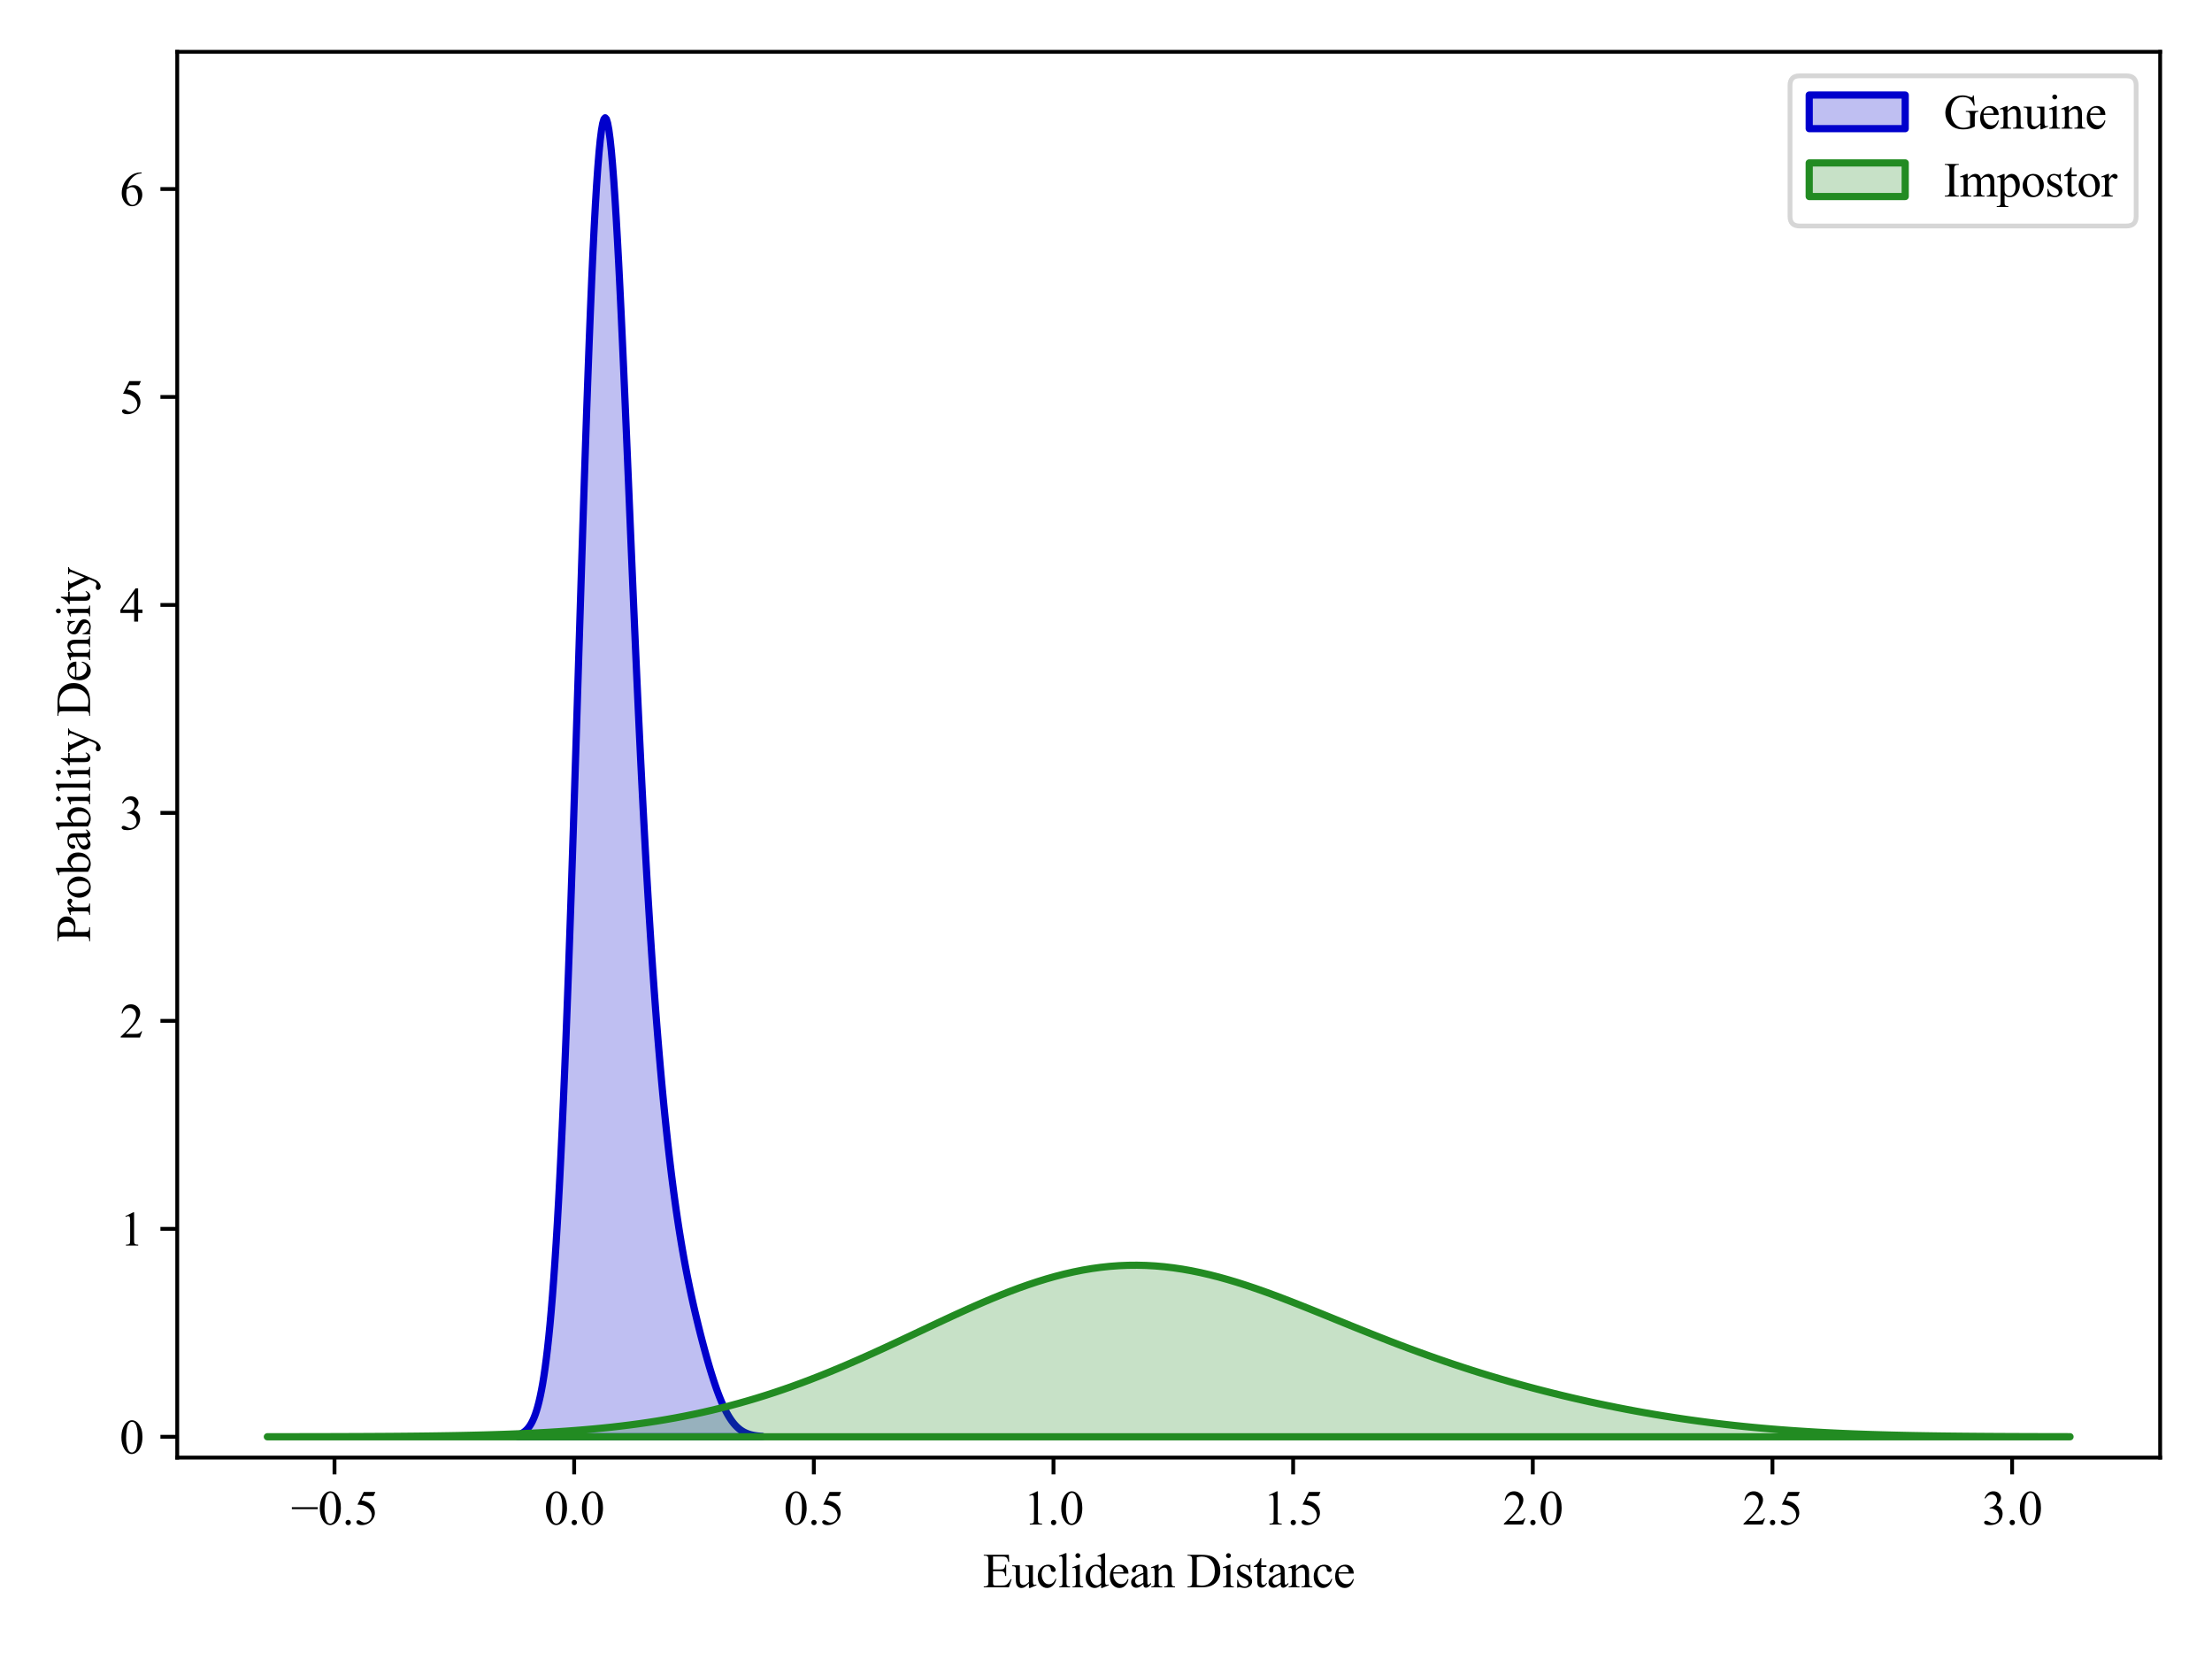 <?xml version="1.0" encoding="utf-8" standalone="no"?>
<!DOCTYPE svg PUBLIC "-//W3C//DTD SVG 1.1//EN"
  "http://www.w3.org/Graphics/SVG/1.1/DTD/svg11.dtd">
<svg xmlns:xlink="http://www.w3.org/1999/xlink" width="460.8pt" height="345.6pt" viewBox="0 0 460.8 345.6" xmlns="http://www.w3.org/2000/svg" version="1.1">
 <defs>
  <style type="text/css">*{stroke-linejoin: round; stroke-linecap: butt}</style>
 </defs>
 <g id="figure_1">
  <g id="patch_1">
   <path d="M 0 345.6 
L 460.8 345.6 
L 460.8 0 
L 0 0 
z
" style="fill: #ffffff"/>
  </g>
  <g id="axes_1">
   <g id="patch_2">
    <path d="M 36.92 303.64 
L 450 303.64 
L 450 10.8 
L 36.92 10.8 
z
" style="fill: #ffffff"/>
   </g>
   <g id="PolyCollection_1">
    <defs>
     <path id="medd25ca5a4" d="M 107.927 -46.691 
L 107.927 -46.292 
L 108.183 -46.292 
L 108.438 -46.292 
L 108.694 -46.292 
L 108.949 -46.292 
L 109.205 -46.292 
L 109.46 -46.292 
L 109.716 -46.292 
L 109.971 -46.292 
L 110.226 -46.292 
L 110.482 -46.292 
L 110.737 -46.292 
L 110.993 -46.292 
L 111.248 -46.292 
L 111.504 -46.292 
L 111.759 -46.292 
L 112.015 -46.292 
L 112.27 -46.292 
L 112.526 -46.292 
L 112.781 -46.292 
L 113.037 -46.292 
L 113.292 -46.292 
L 113.548 -46.292 
L 113.803 -46.292 
L 114.059 -46.292 
L 114.314 -46.292 
L 114.57 -46.292 
L 114.825 -46.292 
L 115.081 -46.292 
L 115.336 -46.292 
L 115.592 -46.292 
L 115.847 -46.292 
L 116.103 -46.292 
L 116.358 -46.292 
L 116.614 -46.292 
L 116.869 -46.292 
L 117.125 -46.292 
L 117.38 -46.292 
L 117.635 -46.292 
L 117.891 -46.292 
L 118.146 -46.292 
L 118.402 -46.292 
L 118.657 -46.292 
L 118.913 -46.292 
L 119.168 -46.292 
L 119.424 -46.292 
L 119.679 -46.292 
L 119.935 -46.292 
L 120.19 -46.292 
L 120.446 -46.292 
L 120.701 -46.292 
L 120.957 -46.292 
L 121.212 -46.292 
L 121.468 -46.292 
L 121.723 -46.292 
L 121.979 -46.292 
L 122.234 -46.292 
L 122.49 -46.292 
L 122.745 -46.292 
L 123.001 -46.292 
L 123.256 -46.292 
L 123.512 -46.292 
L 123.767 -46.292 
L 124.023 -46.292 
L 124.278 -46.292 
L 124.534 -46.292 
L 124.789 -46.292 
L 125.044 -46.292 
L 125.3 -46.292 
L 125.555 -46.292 
L 125.811 -46.292 
L 126.066 -46.292 
L 126.322 -46.292 
L 126.577 -46.292 
L 126.833 -46.292 
L 127.088 -46.292 
L 127.344 -46.292 
L 127.599 -46.292 
L 127.855 -46.292 
L 128.11 -46.292 
L 128.366 -46.292 
L 128.621 -46.292 
L 128.877 -46.292 
L 129.132 -46.292 
L 129.388 -46.292 
L 129.643 -46.292 
L 129.899 -46.292 
L 130.154 -46.292 
L 130.41 -46.292 
L 130.665 -46.292 
L 130.921 -46.292 
L 131.176 -46.292 
L 131.432 -46.292 
L 131.687 -46.292 
L 131.942 -46.292 
L 132.198 -46.292 
L 132.453 -46.292 
L 132.709 -46.292 
L 132.964 -46.292 
L 133.22 -46.292 
L 133.475 -46.292 
L 133.731 -46.292 
L 133.986 -46.292 
L 134.242 -46.292 
L 134.497 -46.292 
L 134.753 -46.292 
L 135.008 -46.292 
L 135.264 -46.292 
L 135.519 -46.292 
L 135.775 -46.292 
L 136.03 -46.292 
L 136.286 -46.292 
L 136.541 -46.292 
L 136.797 -46.292 
L 137.052 -46.292 
L 137.308 -46.292 
L 137.563 -46.292 
L 137.819 -46.292 
L 138.074 -46.292 
L 138.33 -46.292 
L 138.585 -46.292 
L 138.841 -46.292 
L 139.096 -46.292 
L 139.351 -46.292 
L 139.607 -46.292 
L 139.862 -46.292 
L 140.118 -46.292 
L 140.373 -46.292 
L 140.629 -46.292 
L 140.884 -46.292 
L 141.14 -46.292 
L 141.395 -46.292 
L 141.651 -46.292 
L 141.906 -46.292 
L 142.162 -46.292 
L 142.417 -46.292 
L 142.673 -46.292 
L 142.928 -46.292 
L 143.184 -46.292 
L 143.439 -46.292 
L 143.695 -46.292 
L 143.95 -46.292 
L 144.206 -46.292 
L 144.461 -46.292 
L 144.717 -46.292 
L 144.972 -46.292 
L 145.228 -46.292 
L 145.483 -46.292 
L 145.739 -46.292 
L 145.994 -46.292 
L 146.25 -46.292 
L 146.505 -46.292 
L 146.76 -46.292 
L 147.016 -46.292 
L 147.271 -46.292 
L 147.527 -46.292 
L 147.782 -46.292 
L 148.038 -46.292 
L 148.293 -46.292 
L 148.549 -46.292 
L 148.804 -46.292 
L 149.06 -46.292 
L 149.315 -46.292 
L 149.571 -46.292 
L 149.826 -46.292 
L 150.082 -46.292 
L 150.337 -46.292 
L 150.593 -46.292 
L 150.848 -46.292 
L 151.104 -46.292 
L 151.359 -46.292 
L 151.615 -46.292 
L 151.87 -46.292 
L 152.126 -46.292 
L 152.381 -46.292 
L 152.637 -46.292 
L 152.892 -46.292 
L 153.148 -46.292 
L 153.403 -46.292 
L 153.658 -46.292 
L 153.914 -46.292 
L 154.169 -46.292 
L 154.425 -46.292 
L 154.68 -46.292 
L 154.936 -46.292 
L 155.191 -46.292 
L 155.447 -46.292 
L 155.702 -46.292 
L 155.958 -46.292 
L 156.213 -46.292 
L 156.469 -46.292 
L 156.724 -46.292 
L 156.98 -46.292 
L 157.235 -46.292 
L 157.491 -46.292 
L 157.746 -46.292 
L 158.002 -46.292 
L 158.257 -46.292 
L 158.513 -46.292 
L 158.768 -46.292 
L 158.768 -46.382 
L 158.768 -46.382 
L 158.513 -46.4 
L 158.257 -46.422 
L 158.002 -46.447 
L 157.746 -46.476 
L 157.491 -46.511 
L 157.235 -46.551 
L 156.98 -46.597 
L 156.724 -46.65 
L 156.469 -46.711 
L 156.213 -46.782 
L 155.958 -46.862 
L 155.702 -46.953 
L 155.447 -47.056 
L 155.191 -47.172 
L 154.936 -47.303 
L 154.68 -47.449 
L 154.425 -47.613 
L 154.169 -47.794 
L 153.914 -47.996 
L 153.658 -48.218 
L 153.403 -48.463 
L 153.148 -48.731 
L 152.892 -49.024 
L 152.637 -49.343 
L 152.381 -49.688 
L 152.126 -50.062 
L 151.87 -50.464 
L 151.615 -50.895 
L 151.359 -51.356 
L 151.104 -51.848 
L 150.848 -52.37 
L 150.593 -52.923 
L 150.337 -53.506 
L 150.082 -54.119 
L 149.826 -54.762 
L 149.571 -55.434 
L 149.315 -56.134 
L 149.06 -56.862 
L 148.804 -57.616 
L 148.549 -58.396 
L 148.293 -59.201 
L 148.038 -60.028 
L 147.782 -60.878 
L 147.527 -61.749 
L 147.271 -62.641 
L 147.016 -63.552 
L 146.76 -64.482 
L 146.505 -65.431 
L 146.25 -66.398 
L 145.994 -67.384 
L 145.739 -68.389 
L 145.483 -69.413 
L 145.228 -70.457 
L 144.972 -71.523 
L 144.717 -72.612 
L 144.461 -73.726 
L 144.206 -74.866 
L 143.95 -76.036 
L 143.695 -77.237 
L 143.439 -78.473 
L 143.184 -79.745 
L 142.928 -81.058 
L 142.673 -82.414 
L 142.417 -83.816 
L 142.162 -85.268 
L 141.906 -86.772 
L 141.651 -88.331 
L 141.395 -89.949 
L 141.14 -91.629 
L 140.884 -93.373 
L 140.629 -95.185 
L 140.373 -97.067 
L 140.118 -99.022 
L 139.862 -101.052 
L 139.607 -103.161 
L 139.351 -105.352 
L 139.096 -107.626 
L 138.841 -109.988 
L 138.585 -112.441 
L 138.33 -114.987 
L 138.074 -117.631 
L 137.819 -120.377 
L 137.563 -123.229 
L 137.308 -126.19 
L 137.052 -129.267 
L 136.797 -132.464 
L 136.541 -135.785 
L 136.286 -139.237 
L 136.03 -142.825 
L 135.775 -146.553 
L 135.519 -150.427 
L 135.264 -154.451 
L 135.008 -158.63 
L 134.753 -162.966 
L 134.497 -167.463 
L 134.242 -172.122 
L 133.986 -176.944 
L 133.731 -181.926 
L 133.475 -187.067 
L 133.22 -192.362 
L 132.964 -197.804 
L 132.709 -203.385 
L 132.453 -209.094 
L 132.198 -214.918 
L 131.942 -220.841 
L 131.687 -226.845 
L 131.432 -232.909 
L 131.176 -239.012 
L 130.921 -245.127 
L 130.665 -251.228 
L 130.41 -257.285 
L 130.154 -263.267 
L 129.899 -269.142 
L 129.643 -274.874 
L 129.388 -280.43 
L 129.132 -285.774 
L 128.877 -290.869 
L 128.621 -295.68 
L 128.366 -300.171 
L 128.11 -304.308 
L 127.855 -308.057 
L 127.599 -311.386 
L 127.344 -314.265 
L 127.088 -316.668 
L 126.833 -318.569 
L 126.577 -319.946 
L 126.322 -320.782 
L 126.066 -321.062 
L 125.811 -320.773 
L 125.555 -319.911 
L 125.3 -318.471 
L 125.044 -316.454 
L 124.789 -313.867 
L 124.534 -310.718 
L 124.278 -307.021 
L 124.023 -302.793 
L 123.767 -298.057 
L 123.512 -292.836 
L 123.256 -287.159 
L 123.001 -281.058 
L 122.745 -274.566 
L 122.49 -267.72 
L 122.234 -260.558 
L 121.979 -253.12 
L 121.723 -245.447 
L 121.468 -237.582 
L 121.212 -229.565 
L 120.957 -221.439 
L 120.701 -213.247 
L 120.446 -205.028 
L 120.19 -196.822 
L 119.935 -188.668 
L 119.679 -180.6 
L 119.424 -172.654 
L 119.168 -164.86 
L 118.913 -157.248 
L 118.657 -149.843 
L 118.402 -142.668 
L 118.146 -135.744 
L 117.891 -129.088 
L 117.635 -122.714 
L 117.38 -116.633 
L 117.125 -110.854 
L 116.869 -105.381 
L 116.614 -100.218 
L 116.358 -95.365 
L 116.103 -90.82 
L 115.847 -86.579 
L 115.592 -82.635 
L 115.336 -78.982 
L 115.081 -75.609 
L 114.825 -72.506 
L 114.57 -69.662 
L 114.314 -67.064 
L 114.059 -64.7 
L 113.803 -62.555 
L 113.548 -60.617 
L 113.292 -58.872 
L 113.037 -57.305 
L 112.781 -55.904 
L 112.526 -54.656 
L 112.27 -53.547 
L 112.015 -52.565 
L 111.759 -51.7 
L 111.504 -50.939 
L 111.248 -50.273 
L 110.993 -49.692 
L 110.737 -49.186 
L 110.482 -48.748 
L 110.226 -48.37 
L 109.971 -48.044 
L 109.716 -47.765 
L 109.46 -47.526 
L 109.205 -47.323 
L 108.949 -47.15 
L 108.694 -47.004 
L 108.438 -46.881 
L 108.183 -46.778 
L 107.927 -46.691 
z
" style="stroke: #0000cc; stroke-width: 1.5"/>
    </defs>
    <g clip-path="url(#p3614ad8901)">
     <use xlink:href="#medd25ca5a4" x="0" y="345.6" style="fill: #0000cc; fill-opacity: 0.25; stroke: #0000cc; stroke-width: 1.5"/>
    </g>
   </g>
   <g id="PolyCollection_2">
    <defs>
     <path id="m8a06edc67c" d="M 55.696 -46.299 
L 55.696 -46.292 
L 57.583 -46.292 
L 59.471 -46.292 
L 61.358 -46.292 
L 63.245 -46.292 
L 65.132 -46.292 
L 67.019 -46.292 
L 68.906 -46.292 
L 70.793 -46.292 
L 72.68 -46.292 
L 74.567 -46.292 
L 76.454 -46.292 
L 78.341 -46.292 
L 80.228 -46.292 
L 82.115 -46.292 
L 84.002 -46.292 
L 85.89 -46.292 
L 87.777 -46.292 
L 89.664 -46.292 
L 91.551 -46.292 
L 93.438 -46.292 
L 95.325 -46.292 
L 97.212 -46.292 
L 99.099 -46.292 
L 100.986 -46.292 
L 102.873 -46.292 
L 104.76 -46.292 
L 106.647 -46.292 
L 108.534 -46.292 
L 110.421 -46.292 
L 112.309 -46.292 
L 114.196 -46.292 
L 116.083 -46.292 
L 117.97 -46.292 
L 119.857 -46.292 
L 121.744 -46.292 
L 123.631 -46.292 
L 125.518 -46.292 
L 127.405 -46.292 
L 129.292 -46.292 
L 131.179 -46.292 
L 133.066 -46.292 
L 134.953 -46.292 
L 136.84 -46.292 
L 138.728 -46.292 
L 140.615 -46.292 
L 142.502 -46.292 
L 144.389 -46.292 
L 146.276 -46.292 
L 148.163 -46.292 
L 150.05 -46.292 
L 151.937 -46.292 
L 153.824 -46.292 
L 155.711 -46.292 
L 157.598 -46.292 
L 159.485 -46.292 
L 161.372 -46.292 
L 163.259 -46.292 
L 165.147 -46.292 
L 167.034 -46.292 
L 168.921 -46.292 
L 170.808 -46.292 
L 172.695 -46.292 
L 174.582 -46.292 
L 176.469 -46.292 
L 178.356 -46.292 
L 180.243 -46.292 
L 182.13 -46.292 
L 184.017 -46.292 
L 185.904 -46.292 
L 187.791 -46.292 
L 189.678 -46.292 
L 191.566 -46.292 
L 193.453 -46.292 
L 195.34 -46.292 
L 197.227 -46.292 
L 199.114 -46.292 
L 201.001 -46.292 
L 202.888 -46.292 
L 204.775 -46.292 
L 206.662 -46.292 
L 208.549 -46.292 
L 210.436 -46.292 
L 212.323 -46.292 
L 214.21 -46.292 
L 216.097 -46.292 
L 217.985 -46.292 
L 219.872 -46.292 
L 221.759 -46.292 
L 223.646 -46.292 
L 225.533 -46.292 
L 227.42 -46.292 
L 229.307 -46.292 
L 231.194 -46.292 
L 233.081 -46.292 
L 234.968 -46.292 
L 236.855 -46.292 
L 238.742 -46.292 
L 240.629 -46.292 
L 242.516 -46.292 
L 244.404 -46.292 
L 246.291 -46.292 
L 248.178 -46.292 
L 250.065 -46.292 
L 251.952 -46.292 
L 253.839 -46.292 
L 255.726 -46.292 
L 257.613 -46.292 
L 259.5 -46.292 
L 261.387 -46.292 
L 263.274 -46.292 
L 265.161 -46.292 
L 267.048 -46.292 
L 268.935 -46.292 
L 270.823 -46.292 
L 272.71 -46.292 
L 274.597 -46.292 
L 276.484 -46.292 
L 278.371 -46.292 
L 280.258 -46.292 
L 282.145 -46.292 
L 284.032 -46.292 
L 285.919 -46.292 
L 287.806 -46.292 
L 289.693 -46.292 
L 291.58 -46.292 
L 293.467 -46.292 
L 295.354 -46.292 
L 297.242 -46.292 
L 299.129 -46.292 
L 301.016 -46.292 
L 302.903 -46.292 
L 304.79 -46.292 
L 306.677 -46.292 
L 308.564 -46.292 
L 310.451 -46.292 
L 312.338 -46.292 
L 314.225 -46.292 
L 316.112 -46.292 
L 317.999 -46.292 
L 319.886 -46.292 
L 321.773 -46.292 
L 323.661 -46.292 
L 325.548 -46.292 
L 327.435 -46.292 
L 329.322 -46.292 
L 331.209 -46.292 
L 333.096 -46.292 
L 334.983 -46.292 
L 336.87 -46.292 
L 338.757 -46.292 
L 340.644 -46.292 
L 342.531 -46.292 
L 344.418 -46.292 
L 346.305 -46.292 
L 348.192 -46.292 
L 350.08 -46.292 
L 351.967 -46.292 
L 353.854 -46.292 
L 355.741 -46.292 
L 357.628 -46.292 
L 359.515 -46.292 
L 361.402 -46.292 
L 363.289 -46.292 
L 365.176 -46.292 
L 367.063 -46.292 
L 368.95 -46.292 
L 370.837 -46.292 
L 372.724 -46.292 
L 374.611 -46.292 
L 376.499 -46.292 
L 378.386 -46.292 
L 380.273 -46.292 
L 382.16 -46.292 
L 384.047 -46.292 
L 385.934 -46.292 
L 387.821 -46.292 
L 389.708 -46.292 
L 391.595 -46.292 
L 393.482 -46.292 
L 395.369 -46.292 
L 397.256 -46.292 
L 399.143 -46.292 
L 401.03 -46.292 
L 402.918 -46.292 
L 404.805 -46.292 
L 406.692 -46.292 
L 408.579 -46.292 
L 410.466 -46.292 
L 412.353 -46.292 
L 414.24 -46.292 
L 416.127 -46.292 
L 418.014 -46.292 
L 419.901 -46.292 
L 421.788 -46.292 
L 423.675 -46.292 
L 425.562 -46.292 
L 427.449 -46.292 
L 429.337 -46.292 
L 431.224 -46.292 
L 431.224 -46.306 
L 431.224 -46.306 
L 429.337 -46.308 
L 427.449 -46.312 
L 425.562 -46.316 
L 423.675 -46.321 
L 421.788 -46.327 
L 419.901 -46.334 
L 418.014 -46.342 
L 416.127 -46.351 
L 414.24 -46.362 
L 412.353 -46.375 
L 410.466 -46.39 
L 408.579 -46.407 
L 406.692 -46.426 
L 404.805 -46.448 
L 402.918 -46.474 
L 401.03 -46.503 
L 399.143 -46.535 
L 397.256 -46.572 
L 395.369 -46.614 
L 393.482 -46.66 
L 391.595 -46.712 
L 389.708 -46.77 
L 387.821 -46.834 
L 385.934 -46.904 
L 384.047 -46.982 
L 382.16 -47.068 
L 380.273 -47.162 
L 378.386 -47.264 
L 376.499 -47.376 
L 374.611 -47.497 
L 372.724 -47.628 
L 370.837 -47.769 
L 368.95 -47.921 
L 367.063 -48.084 
L 365.176 -48.259 
L 363.289 -48.445 
L 361.402 -48.643 
L 359.515 -48.854 
L 357.628 -49.077 
L 355.741 -49.312 
L 353.854 -49.561 
L 351.967 -49.822 
L 350.08 -50.097 
L 348.192 -50.385 
L 346.305 -50.685 
L 344.418 -50.999 
L 342.531 -51.327 
L 340.644 -51.667 
L 338.757 -52.021 
L 336.87 -52.389 
L 334.983 -52.769 
L 333.096 -53.163 
L 331.209 -53.571 
L 329.322 -53.992 
L 327.435 -54.426 
L 325.548 -54.874 
L 323.661 -55.336 
L 321.773 -55.812 
L 319.886 -56.301 
L 317.999 -56.805 
L 316.112 -57.324 
L 314.225 -57.857 
L 312.338 -58.404 
L 310.451 -58.967 
L 308.564 -59.544 
L 306.677 -60.137 
L 304.79 -60.746 
L 302.903 -61.369 
L 301.016 -62.008 
L 299.129 -62.662 
L 297.242 -63.331 
L 295.354 -64.015 
L 293.467 -64.712 
L 291.58 -65.423 
L 289.693 -66.146 
L 287.806 -66.881 
L 285.919 -67.626 
L 284.032 -68.379 
L 282.145 -69.139 
L 280.258 -69.905 
L 278.371 -70.673 
L 276.484 -71.442 
L 274.597 -72.208 
L 272.71 -72.97 
L 270.823 -73.723 
L 268.935 -74.466 
L 267.048 -75.193 
L 265.161 -75.903 
L 263.274 -76.591 
L 261.387 -77.253 
L 259.5 -77.887 
L 257.613 -78.488 
L 255.726 -79.052 
L 253.839 -79.577 
L 251.952 -80.059 
L 250.065 -80.494 
L 248.178 -80.881 
L 246.291 -81.215 
L 244.404 -81.494 
L 242.516 -81.717 
L 240.629 -81.882 
L 238.742 -81.987 
L 236.855 -82.031 
L 234.968 -82.014 
L 233.081 -81.935 
L 231.194 -81.795 
L 229.307 -81.593 
L 227.42 -81.332 
L 225.533 -81.012 
L 223.646 -80.635 
L 221.759 -80.202 
L 219.872 -79.717 
L 217.985 -79.182 
L 216.097 -78.599 
L 214.21 -77.972 
L 212.323 -77.304 
L 210.436 -76.597 
L 208.549 -75.857 
L 206.662 -75.086 
L 204.775 -74.287 
L 202.888 -73.465 
L 201.001 -72.623 
L 199.114 -71.765 
L 197.227 -70.893 
L 195.34 -70.012 
L 193.453 -69.125 
L 191.566 -68.234 
L 189.678 -67.344 
L 187.791 -66.456 
L 185.904 -65.574 
L 184.017 -64.7 
L 182.13 -63.836 
L 180.243 -62.985 
L 178.356 -62.149 
L 176.469 -61.33 
L 174.582 -60.529 
L 172.695 -59.747 
L 170.808 -58.987 
L 168.921 -58.249 
L 167.034 -57.535 
L 165.147 -56.845 
L 163.259 -56.18 
L 161.372 -55.54 
L 159.485 -54.927 
L 157.598 -54.339 
L 155.711 -53.778 
L 153.824 -53.244 
L 151.937 -52.735 
L 150.05 -52.253 
L 148.163 -51.796 
L 146.276 -51.364 
L 144.389 -50.958 
L 142.502 -50.576 
L 140.615 -50.217 
L 138.728 -49.882 
L 136.84 -49.568 
L 134.953 -49.276 
L 133.066 -49.005 
L 131.179 -48.753 
L 129.292 -48.52 
L 127.405 -48.305 
L 125.518 -48.107 
L 123.631 -47.924 
L 121.744 -47.758 
L 119.857 -47.605 
L 117.97 -47.466 
L 116.083 -47.339 
L 114.196 -47.224 
L 112.309 -47.119 
L 110.421 -47.025 
L 108.534 -46.94 
L 106.647 -46.863 
L 104.76 -46.795 
L 102.873 -46.733 
L 100.986 -46.678 
L 99.099 -46.63 
L 97.212 -46.586 
L 95.325 -46.548 
L 93.438 -46.514 
L 91.551 -46.484 
L 89.664 -46.457 
L 87.777 -46.434 
L 85.89 -46.414 
L 84.002 -46.397 
L 82.115 -46.381 
L 80.228 -46.368 
L 78.341 -46.357 
L 76.454 -46.347 
L 74.567 -46.338 
L 72.68 -46.331 
L 70.793 -46.325 
L 68.906 -46.319 
L 67.019 -46.315 
L 65.132 -46.311 
L 63.245 -46.308 
L 61.358 -46.305 
L 59.471 -46.303 
L 57.583 -46.301 
L 55.696 -46.299 
z
" style="stroke: #228b22; stroke-width: 1.5"/>
    </defs>
    <g clip-path="url(#p3614ad8901)">
     <use xlink:href="#m8a06edc67c" x="0" y="345.6" style="fill: #228b22; fill-opacity: 0.25; stroke: #228b22; stroke-width: 1.5"/>
    </g>
   </g>
   <g id="matplotlib.axis_1">
    <g id="xtick_1">
     <g id="line2d_1">
      <defs>
       <path id="mcc483e8ae7" d="M 0 0 
L 0 3.5 
" style="stroke: #000000; stroke-width: 0.8"/>
      </defs>
      <g>
       <use xlink:href="#mcc483e8ae7" x="69.684" y="303.64" style="stroke: #000000; stroke-width: 0.8"/>
      </g>
     </g>
     <g id="text_1">
      <!-- −0.5 -->
      <g transform="translate(60.615 317.584) scale(0.1 -0.1)">
       <defs>
        <path id="TimesNewRomanPSMT-2212" d="M 3484 2000 
L 116 2000 
L 116 2256 
L 3484 2256 
L 3484 2000 
z
" transform="scale(0.016)"/>
        <path id="TimesNewRomanPSMT-30" d="M 231 2094 
Q 231 2819 450 3342 
Q 669 3866 1031 4122 
Q 1313 4325 1613 4325 
Q 2100 4325 2488 3828 
Q 2972 3213 2972 2159 
Q 2972 1422 2759 906 
Q 2547 391 2217 158 
Q 1888 -75 1581 -75 
Q 975 -75 572 641 
Q 231 1244 231 2094 
z
M 844 2016 
Q 844 1141 1059 588 
Q 1238 122 1591 122 
Q 1759 122 1940 273 
Q 2122 425 2216 781 
Q 2359 1319 2359 2297 
Q 2359 3022 2209 3506 
Q 2097 3866 1919 4016 
Q 1791 4119 1609 4119 
Q 1397 4119 1231 3928 
Q 1006 3669 925 3112 
Q 844 2556 844 2016 
z
" transform="scale(0.016)"/>
        <path id="TimesNewRomanPSMT-2e" d="M 800 606 
Q 947 606 1047 504 
Q 1147 403 1147 259 
Q 1147 116 1045 14 
Q 944 -88 800 -88 
Q 656 -88 554 14 
Q 453 116 453 259 
Q 453 406 554 506 
Q 656 606 800 606 
z
" transform="scale(0.016)"/>
        <path id="TimesNewRomanPSMT-35" d="M 2778 4238 
L 2534 3706 
L 1259 3706 
L 981 3138 
Q 1809 3016 2294 2522 
Q 2709 2097 2709 1522 
Q 2709 1188 2573 903 
Q 2438 619 2231 419 
Q 2025 219 1772 97 
Q 1413 -75 1034 -75 
Q 653 -75 479 54 
Q 306 184 306 341 
Q 306 428 378 495 
Q 450 563 559 563 
Q 641 563 702 538 
Q 763 513 909 409 
Q 1144 247 1384 247 
Q 1750 247 2026 523 
Q 2303 800 2303 1197 
Q 2303 1581 2056 1914 
Q 1809 2247 1375 2428 
Q 1034 2569 447 2591 
L 1259 4238 
L 2778 4238 
z
" transform="scale(0.016)"/>
       </defs>
       <use xlink:href="#TimesNewRomanPSMT-2212"/>
       <use xlink:href="#TimesNewRomanPSMT-30" x="56.396"/>
       <use xlink:href="#TimesNewRomanPSMT-2e" x="106.396"/>
       <use xlink:href="#TimesNewRomanPSMT-35" x="131.396"/>
      </g>
     </g>
    </g>
    <g id="xtick_2">
     <g id="line2d_2">
      <g>
       <use xlink:href="#mcc483e8ae7" x="119.609" y="303.64" style="stroke: #000000; stroke-width: 0.8"/>
      </g>
     </g>
     <g id="text_2">
      <!-- 0.0 -->
      <g transform="translate(113.359 317.584) scale(0.1 -0.1)">
       <use xlink:href="#TimesNewRomanPSMT-30"/>
       <use xlink:href="#TimesNewRomanPSMT-2e" x="50"/>
       <use xlink:href="#TimesNewRomanPSMT-30" x="75"/>
      </g>
     </g>
    </g>
    <g id="xtick_3">
     <g id="line2d_3">
      <g>
       <use xlink:href="#mcc483e8ae7" x="169.535" y="303.64" style="stroke: #000000; stroke-width: 0.8"/>
      </g>
     </g>
     <g id="text_3">
      <!-- 0.5 -->
      <g transform="translate(163.285 317.584) scale(0.1 -0.1)">
       <use xlink:href="#TimesNewRomanPSMT-30"/>
       <use xlink:href="#TimesNewRomanPSMT-2e" x="50"/>
       <use xlink:href="#TimesNewRomanPSMT-35" x="75"/>
      </g>
     </g>
    </g>
    <g id="xtick_4">
     <g id="line2d_4">
      <g>
       <use xlink:href="#mcc483e8ae7" x="219.46" y="303.64" style="stroke: #000000; stroke-width: 0.8"/>
      </g>
     </g>
     <g id="text_4">
      <!-- 1.0 -->
      <g transform="translate(213.21 317.584) scale(0.1 -0.1)">
       <defs>
        <path id="TimesNewRomanPSMT-31" d="M 750 3822 
L 1781 4325 
L 1884 4325 
L 1884 747 
Q 1884 391 1914 303 
Q 1944 216 2037 169 
Q 2131 122 2419 116 
L 2419 0 
L 825 0 
L 825 116 
Q 1125 122 1212 167 
Q 1300 213 1334 289 
Q 1369 366 1369 747 
L 1369 3034 
Q 1369 3497 1338 3628 
Q 1316 3728 1258 3775 
Q 1200 3822 1119 3822 
Q 1003 3822 797 3725 
L 750 3822 
z
" transform="scale(0.016)"/>
       </defs>
       <use xlink:href="#TimesNewRomanPSMT-31"/>
       <use xlink:href="#TimesNewRomanPSMT-2e" x="50"/>
       <use xlink:href="#TimesNewRomanPSMT-30" x="75"/>
      </g>
     </g>
    </g>
    <g id="xtick_5">
     <g id="line2d_5">
      <g>
       <use xlink:href="#mcc483e8ae7" x="269.385" y="303.64" style="stroke: #000000; stroke-width: 0.8"/>
      </g>
     </g>
     <g id="text_5">
      <!-- 1.5 -->
      <g transform="translate(263.135 317.584) scale(0.1 -0.1)">
       <use xlink:href="#TimesNewRomanPSMT-31"/>
       <use xlink:href="#TimesNewRomanPSMT-2e" x="50"/>
       <use xlink:href="#TimesNewRomanPSMT-35" x="75"/>
      </g>
     </g>
    </g>
    <g id="xtick_6">
     <g id="line2d_6">
      <g>
       <use xlink:href="#mcc483e8ae7" x="319.31" y="303.64" style="stroke: #000000; stroke-width: 0.8"/>
      </g>
     </g>
     <g id="text_6">
      <!-- 2.0 -->
      <g transform="translate(313.06 317.584) scale(0.1 -0.1)">
       <defs>
        <path id="TimesNewRomanPSMT-32" d="M 2934 816 
L 2638 0 
L 138 0 
L 138 116 
Q 1241 1122 1691 1759 
Q 2141 2397 2141 2925 
Q 2141 3328 1894 3587 
Q 1647 3847 1303 3847 
Q 991 3847 742 3664 
Q 494 3481 375 3128 
L 259 3128 
Q 338 3706 661 4015 
Q 984 4325 1469 4325 
Q 1984 4325 2329 3994 
Q 2675 3663 2675 3213 
Q 2675 2891 2525 2569 
Q 2294 2063 1775 1497 
Q 997 647 803 472 
L 1909 472 
Q 2247 472 2383 497 
Q 2519 522 2628 598 
Q 2738 675 2819 816 
L 2934 816 
z
" transform="scale(0.016)"/>
       </defs>
       <use xlink:href="#TimesNewRomanPSMT-32"/>
       <use xlink:href="#TimesNewRomanPSMT-2e" x="50"/>
       <use xlink:href="#TimesNewRomanPSMT-30" x="75"/>
      </g>
     </g>
    </g>
    <g id="xtick_7">
     <g id="line2d_7">
      <g>
       <use xlink:href="#mcc483e8ae7" x="369.235" y="303.64" style="stroke: #000000; stroke-width: 0.8"/>
      </g>
     </g>
     <g id="text_7">
      <!-- 2.5 -->
      <g transform="translate(362.985 317.584) scale(0.1 -0.1)">
       <use xlink:href="#TimesNewRomanPSMT-32"/>
       <use xlink:href="#TimesNewRomanPSMT-2e" x="50"/>
       <use xlink:href="#TimesNewRomanPSMT-35" x="75"/>
      </g>
     </g>
    </g>
    <g id="xtick_8">
     <g id="line2d_8">
      <g>
       <use xlink:href="#mcc483e8ae7" x="419.161" y="303.64" style="stroke: #000000; stroke-width: 0.8"/>
      </g>
     </g>
     <g id="text_8">
      <!-- 3.0 -->
      <g transform="translate(412.911 317.584) scale(0.1 -0.1)">
       <defs>
        <path id="TimesNewRomanPSMT-33" d="M 325 3431 
Q 506 3859 782 4092 
Q 1059 4325 1472 4325 
Q 1981 4325 2253 3994 
Q 2459 3747 2459 3466 
Q 2459 3003 1878 2509 
Q 2269 2356 2469 2072 
Q 2669 1788 2669 1403 
Q 2669 853 2319 450 
Q 1863 -75 997 -75 
Q 569 -75 414 31 
Q 259 138 259 259 
Q 259 350 332 419 
Q 406 488 509 488 
Q 588 488 669 463 
Q 722 447 909 348 
Q 1097 250 1169 231 
Q 1284 197 1416 197 
Q 1734 197 1970 444 
Q 2206 691 2206 1028 
Q 2206 1275 2097 1509 
Q 2016 1684 1919 1775 
Q 1784 1900 1550 2001 
Q 1316 2103 1072 2103 
L 972 2103 
L 972 2197 
Q 1219 2228 1467 2375 
Q 1716 2522 1828 2728 
Q 1941 2934 1941 3181 
Q 1941 3503 1739 3701 
Q 1538 3900 1238 3900 
Q 753 3900 428 3381 
L 325 3431 
z
" transform="scale(0.016)"/>
       </defs>
       <use xlink:href="#TimesNewRomanPSMT-33"/>
       <use xlink:href="#TimesNewRomanPSMT-2e" x="50"/>
       <use xlink:href="#TimesNewRomanPSMT-30" x="75"/>
      </g>
     </g>
    </g>
    <g id="text_9">
     <!-- Euclidean Distance -->
     <g transform="translate(204.726 330.667) scale(0.1 -0.1)">
      <defs>
       <path id="TimesNewRomanPSMT-45" d="M 1338 4006 
L 1338 2331 
L 2269 2331 
Q 2631 2331 2753 2441 
Q 2916 2584 2934 2947 
L 3050 2947 
L 3050 1472 
L 2934 1472 
Q 2891 1781 2847 1869 
Q 2791 1978 2662 2040 
Q 2534 2103 2269 2103 
L 1338 2103 
L 1338 706 
Q 1338 425 1363 364 
Q 1388 303 1450 267 
Q 1513 231 1688 231 
L 2406 231 
Q 2766 231 2928 281 
Q 3091 331 3241 478 
Q 3434 672 3638 1063 
L 3763 1063 
L 3397 0 
L 131 0 
L 131 116 
L 281 116 
Q 431 116 566 188 
Q 666 238 702 338 
Q 738 438 738 747 
L 738 3500 
Q 738 3903 656 3997 
Q 544 4122 281 4122 
L 131 4122 
L 131 4238 
L 3397 4238 
L 3444 3309 
L 3322 3309 
Q 3256 3644 3176 3769 
Q 3097 3894 2941 3959 
Q 2816 4006 2500 4006 
L 1338 4006 
z
" transform="scale(0.016)"/>
       <path id="TimesNewRomanPSMT-75" d="M 2709 2863 
L 2709 1128 
Q 2709 631 2732 520 
Q 2756 409 2807 365 
Q 2859 322 2928 322 
Q 3025 322 3147 375 
L 3191 266 
L 2334 -88 
L 2194 -88 
L 2194 519 
Q 1825 119 1631 15 
Q 1438 -88 1222 -88 
Q 981 -88 804 51 
Q 628 191 559 409 
Q 491 628 491 1028 
L 491 2306 
Q 491 2509 447 2587 
Q 403 2666 317 2708 
Q 231 2750 6 2747 
L 6 2863 
L 1009 2863 
L 1009 947 
Q 1009 547 1148 422 
Q 1288 297 1484 297 
Q 1619 297 1789 381 
Q 1959 466 2194 703 
L 2194 2325 
Q 2194 2569 2105 2655 
Q 2016 2741 1734 2747 
L 1734 2863 
L 2709 2863 
z
" transform="scale(0.016)"/>
       <path id="TimesNewRomanPSMT-63" d="M 2631 1088 
Q 2516 522 2178 217 
Q 1841 -88 1431 -88 
Q 944 -88 581 321 
Q 219 731 219 1428 
Q 219 2103 620 2525 
Q 1022 2947 1584 2947 
Q 2006 2947 2278 2723 
Q 2550 2500 2550 2259 
Q 2550 2141 2473 2067 
Q 2397 1994 2259 1994 
Q 2075 1994 1981 2113 
Q 1928 2178 1911 2362 
Q 1894 2547 1784 2644 
Q 1675 2738 1481 2738 
Q 1169 2738 978 2506 
Q 725 2200 725 1697 
Q 725 1184 976 792 
Q 1228 400 1656 400 
Q 1963 400 2206 609 
Q 2378 753 2541 1131 
L 2631 1088 
z
" transform="scale(0.016)"/>
       <path id="TimesNewRomanPSMT-6c" d="M 1184 4444 
L 1184 647 
Q 1184 378 1223 290 
Q 1263 203 1344 158 
Q 1425 113 1647 113 
L 1647 0 
L 244 0 
L 244 113 
Q 441 113 512 153 
Q 584 194 625 287 
Q 666 381 666 647 
L 666 3247 
Q 666 3731 644 3842 
Q 622 3953 573 3993 
Q 525 4034 450 4034 
Q 369 4034 244 3984 
L 191 4094 
L 1044 4444 
L 1184 4444 
z
" transform="scale(0.016)"/>
       <path id="TimesNewRomanPSMT-69" d="M 928 4444 
Q 1059 4444 1151 4351 
Q 1244 4259 1244 4128 
Q 1244 3997 1151 3903 
Q 1059 3809 928 3809 
Q 797 3809 703 3903 
Q 609 3997 609 4128 
Q 609 4259 701 4351 
Q 794 4444 928 4444 
z
M 1188 2947 
L 1188 647 
Q 1188 378 1227 289 
Q 1266 200 1342 156 
Q 1419 113 1622 113 
L 1622 0 
L 231 0 
L 231 113 
Q 441 113 512 153 
Q 584 194 626 287 
Q 669 381 669 647 
L 669 1750 
Q 669 2216 641 2353 
Q 619 2453 572 2492 
Q 525 2531 444 2531 
Q 356 2531 231 2484 
L 188 2597 
L 1050 2947 
L 1188 2947 
z
" transform="scale(0.016)"/>
       <path id="TimesNewRomanPSMT-64" d="M 2222 322 
Q 2013 103 1813 7 
Q 1613 -88 1381 -88 
Q 913 -88 563 304 
Q 213 697 213 1313 
Q 213 1928 600 2439 
Q 988 2950 1597 2950 
Q 1975 2950 2222 2709 
L 2222 3238 
Q 2222 3728 2198 3840 
Q 2175 3953 2125 3993 
Q 2075 4034 2000 4034 
Q 1919 4034 1784 3984 
L 1744 4094 
L 2597 4444 
L 2738 4444 
L 2738 1134 
Q 2738 631 2761 520 
Q 2784 409 2836 365 
Q 2888 322 2956 322 
Q 3041 322 3181 375 
L 3216 266 
L 2366 -88 
L 2222 -88 
L 2222 322 
z
M 2222 541 
L 2222 2016 
Q 2203 2228 2109 2403 
Q 2016 2578 1861 2667 
Q 1706 2756 1559 2756 
Q 1284 2756 1069 2509 
Q 784 2184 784 1559 
Q 784 928 1059 592 
Q 1334 256 1672 256 
Q 1956 256 2222 541 
z
" transform="scale(0.016)"/>
       <path id="TimesNewRomanPSMT-65" d="M 681 1784 
Q 678 1147 991 784 
Q 1303 422 1725 422 
Q 2006 422 2214 576 
Q 2422 731 2563 1106 
L 2659 1044 
Q 2594 616 2278 264 
Q 1963 -88 1488 -88 
Q 972 -88 605 314 
Q 238 716 238 1394 
Q 238 2128 614 2539 
Q 991 2950 1559 2950 
Q 2041 2950 2350 2633 
Q 2659 2316 2659 1784 
L 681 1784 
z
M 681 1966 
L 2006 1966 
Q 1991 2241 1941 2353 
Q 1863 2528 1708 2628 
Q 1553 2728 1384 2728 
Q 1125 2728 920 2526 
Q 716 2325 681 1966 
z
" transform="scale(0.016)"/>
       <path id="TimesNewRomanPSMT-61" d="M 1822 413 
Q 1381 72 1269 19 
Q 1100 -59 909 -59 
Q 613 -59 420 144 
Q 228 347 228 678 
Q 228 888 322 1041 
Q 450 1253 767 1440 
Q 1084 1628 1822 1897 
L 1822 2009 
Q 1822 2438 1686 2597 
Q 1550 2756 1291 2756 
Q 1094 2756 978 2650 
Q 859 2544 859 2406 
L 866 2225 
Q 866 2081 792 2003 
Q 719 1925 600 1925 
Q 484 1925 411 2006 
Q 338 2088 338 2228 
Q 338 2497 613 2722 
Q 888 2947 1384 2947 
Q 1766 2947 2009 2819 
Q 2194 2722 2281 2516 
Q 2338 2381 2338 1966 
L 2338 994 
Q 2338 584 2353 492 
Q 2369 400 2405 369 
Q 2441 338 2488 338 
Q 2538 338 2575 359 
Q 2641 400 2828 588 
L 2828 413 
Q 2478 -56 2159 -56 
Q 2006 -56 1915 50 
Q 1825 156 1822 413 
z
M 1822 616 
L 1822 1706 
Q 1350 1519 1213 1441 
Q 966 1303 859 1153 
Q 753 1003 753 825 
Q 753 600 887 451 
Q 1022 303 1197 303 
Q 1434 303 1822 616 
z
" transform="scale(0.016)"/>
       <path id="TimesNewRomanPSMT-6e" d="M 1034 2341 
Q 1538 2947 1994 2947 
Q 2228 2947 2397 2830 
Q 2566 2713 2666 2444 
Q 2734 2256 2734 1869 
L 2734 647 
Q 2734 375 2778 278 
Q 2813 200 2889 156 
Q 2966 113 3172 113 
L 3172 0 
L 1756 0 
L 1756 113 
L 1816 113 
Q 2016 113 2095 173 
Q 2175 234 2206 353 
Q 2219 400 2219 647 
L 2219 1819 
Q 2219 2209 2117 2386 
Q 2016 2563 1775 2563 
Q 1403 2563 1034 2156 
L 1034 647 
Q 1034 356 1069 288 
Q 1113 197 1189 155 
Q 1266 113 1500 113 
L 1500 0 
L 84 0 
L 84 113 
L 147 113 
Q 366 113 442 223 
Q 519 334 519 647 
L 519 1709 
Q 519 2225 495 2337 
Q 472 2450 423 2490 
Q 375 2531 294 2531 
Q 206 2531 84 2484 
L 38 2597 
L 900 2947 
L 1034 2947 
L 1034 2341 
z
" transform="scale(0.016)"/>
       <path id="TimesNewRomanPSMT-20" transform="scale(0.016)"/>
       <path id="TimesNewRomanPSMT-44" d="M 109 0 
L 109 116 
L 269 116 
Q 538 116 650 288 
Q 719 391 719 750 
L 719 3488 
Q 719 3884 631 3984 
Q 509 4122 269 4122 
L 109 4122 
L 109 4238 
L 1834 4238 
Q 2784 4238 3279 4022 
Q 3775 3806 4076 3303 
Q 4378 2800 4378 2141 
Q 4378 1256 3841 663 
Q 3238 0 2003 0 
L 109 0 
z
M 1319 306 
Q 1716 219 1984 219 
Q 2709 219 3187 728 
Q 3666 1238 3666 2109 
Q 3666 2988 3187 3494 
Q 2709 4000 1959 4000 
Q 1678 4000 1319 3909 
L 1319 306 
z
" transform="scale(0.016)"/>
       <path id="TimesNewRomanPSMT-73" d="M 2050 2947 
L 2050 1972 
L 1947 1972 
Q 1828 2431 1642 2597 
Q 1456 2763 1169 2763 
Q 950 2763 815 2647 
Q 681 2531 681 2391 
Q 681 2216 781 2091 
Q 878 1963 1175 1819 
L 1631 1597 
Q 2266 1288 2266 781 
Q 2266 391 1970 151 
Q 1675 -88 1309 -88 
Q 1047 -88 709 6 
Q 606 38 541 38 
Q 469 38 428 -44 
L 325 -44 
L 325 978 
L 428 978 
Q 516 541 762 319 
Q 1009 97 1316 97 
Q 1531 97 1667 223 
Q 1803 350 1803 528 
Q 1803 744 1651 891 
Q 1500 1038 1047 1263 
Q 594 1488 453 1669 
Q 313 1847 313 2119 
Q 313 2472 555 2709 
Q 797 2947 1181 2947 
Q 1350 2947 1591 2875 
Q 1750 2828 1803 2828 
Q 1853 2828 1881 2850 
Q 1909 2872 1947 2947 
L 2050 2947 
z
" transform="scale(0.016)"/>
       <path id="TimesNewRomanPSMT-74" d="M 1031 3803 
L 1031 2863 
L 1700 2863 
L 1700 2644 
L 1031 2644 
L 1031 788 
Q 1031 509 1111 412 
Q 1191 316 1316 316 
Q 1419 316 1516 380 
Q 1613 444 1666 569 
L 1788 569 
Q 1678 263 1478 108 
Q 1278 -47 1066 -47 
Q 922 -47 784 33 
Q 647 113 581 261 
Q 516 409 516 719 
L 516 2644 
L 63 2644 
L 63 2747 
Q 234 2816 414 2980 
Q 594 3144 734 3369 
Q 806 3488 934 3803 
L 1031 3803 
z
" transform="scale(0.016)"/>
      </defs>
      <use xlink:href="#TimesNewRomanPSMT-45"/>
      <use xlink:href="#TimesNewRomanPSMT-75" x="61.084"/>
      <use xlink:href="#TimesNewRomanPSMT-63" x="111.084"/>
      <use xlink:href="#TimesNewRomanPSMT-6c" x="155.469"/>
      <use xlink:href="#TimesNewRomanPSMT-69" x="183.252"/>
      <use xlink:href="#TimesNewRomanPSMT-64" x="211.035"/>
      <use xlink:href="#TimesNewRomanPSMT-65" x="261.035"/>
      <use xlink:href="#TimesNewRomanPSMT-61" x="305.42"/>
      <use xlink:href="#TimesNewRomanPSMT-6e" x="349.805"/>
      <use xlink:href="#TimesNewRomanPSMT-20" x="399.805"/>
      <use xlink:href="#TimesNewRomanPSMT-44" x="424.805"/>
      <use xlink:href="#TimesNewRomanPSMT-69" x="497.021"/>
      <use xlink:href="#TimesNewRomanPSMT-73" x="524.805"/>
      <use xlink:href="#TimesNewRomanPSMT-74" x="563.721"/>
      <use xlink:href="#TimesNewRomanPSMT-61" x="591.504"/>
      <use xlink:href="#TimesNewRomanPSMT-6e" x="635.889"/>
      <use xlink:href="#TimesNewRomanPSMT-63" x="685.889"/>
      <use xlink:href="#TimesNewRomanPSMT-65" x="730.273"/>
     </g>
    </g>
   </g>
   <g id="matplotlib.axis_2">
    <g id="ytick_1">
     <g id="line2d_9">
      <defs>
       <path id="m112b4cdc40" d="M 0 0 
L -3.5 0 
" style="stroke: #000000; stroke-width: 0.8"/>
      </defs>
      <g>
       <use xlink:href="#m112b4cdc40" x="36.92" y="299.308" style="stroke: #000000; stroke-width: 0.8"/>
      </g>
     </g>
     <g id="text_10">
      <!-- 0 -->
      <g transform="translate(24.92 302.78) scale(0.1 -0.1)">
       <use xlink:href="#TimesNewRomanPSMT-30"/>
      </g>
     </g>
    </g>
    <g id="ytick_2">
     <g id="line2d_10">
      <g>
       <use xlink:href="#m112b4cdc40" x="36.92" y="255.985" style="stroke: #000000; stroke-width: 0.8"/>
      </g>
     </g>
     <g id="text_11">
      <!-- 1 -->
      <g transform="translate(24.92 259.457) scale(0.1 -0.1)">
       <use xlink:href="#TimesNewRomanPSMT-31"/>
      </g>
     </g>
    </g>
    <g id="ytick_3">
     <g id="line2d_11">
      <g>
       <use xlink:href="#m112b4cdc40" x="36.92" y="212.663" style="stroke: #000000; stroke-width: 0.8"/>
      </g>
     </g>
     <g id="text_12">
      <!-- 2 -->
      <g transform="translate(24.92 216.135) scale(0.1 -0.1)">
       <use xlink:href="#TimesNewRomanPSMT-32"/>
      </g>
     </g>
    </g>
    <g id="ytick_4">
     <g id="line2d_12">
      <g>
       <use xlink:href="#m112b4cdc40" x="36.92" y="169.341" style="stroke: #000000; stroke-width: 0.8"/>
      </g>
     </g>
     <g id="text_13">
      <!-- 3 -->
      <g transform="translate(24.92 172.813) scale(0.1 -0.1)">
       <use xlink:href="#TimesNewRomanPSMT-33"/>
      </g>
     </g>
    </g>
    <g id="ytick_5">
     <g id="line2d_13">
      <g>
       <use xlink:href="#m112b4cdc40" x="36.92" y="126.018" style="stroke: #000000; stroke-width: 0.8"/>
      </g>
     </g>
     <g id="text_14">
      <!-- 4 -->
      <g transform="translate(24.92 129.49) scale(0.1 -0.1)">
       <defs>
        <path id="TimesNewRomanPSMT-34" d="M 2978 1563 
L 2978 1119 
L 2409 1119 
L 2409 0 
L 1894 0 
L 1894 1119 
L 100 1119 
L 100 1519 
L 2066 4325 
L 2409 4325 
L 2409 1563 
L 2978 1563 
z
M 1894 1563 
L 1894 3666 
L 406 1563 
L 1894 1563 
z
" transform="scale(0.016)"/>
       </defs>
       <use xlink:href="#TimesNewRomanPSMT-34"/>
      </g>
     </g>
    </g>
    <g id="ytick_6">
     <g id="line2d_14">
      <g>
       <use xlink:href="#m112b4cdc40" x="36.92" y="82.696" style="stroke: #000000; stroke-width: 0.8"/>
      </g>
     </g>
     <g id="text_15">
      <!-- 5 -->
      <g transform="translate(24.92 86.168) scale(0.1 -0.1)">
       <use xlink:href="#TimesNewRomanPSMT-35"/>
      </g>
     </g>
    </g>
    <g id="ytick_7">
     <g id="line2d_15">
      <g>
       <use xlink:href="#m112b4cdc40" x="36.92" y="39.374" style="stroke: #000000; stroke-width: 0.8"/>
      </g>
     </g>
     <g id="text_16">
      <!-- 6 -->
      <g transform="translate(24.92 42.845) scale(0.1 -0.1)">
       <defs>
        <path id="TimesNewRomanPSMT-36" d="M 2869 4325 
L 2869 4209 
Q 2456 4169 2195 4045 
Q 1934 3922 1679 3669 
Q 1425 3416 1258 3105 
Q 1091 2794 978 2366 
Q 1428 2675 1881 2675 
Q 2316 2675 2634 2325 
Q 2953 1975 2953 1425 
Q 2953 894 2631 456 
Q 2244 -75 1606 -75 
Q 1172 -75 869 213 
Q 275 772 275 1663 
Q 275 2231 503 2743 
Q 731 3256 1154 3653 
Q 1578 4050 1965 4187 
Q 2353 4325 2688 4325 
L 2869 4325 
z
M 925 2138 
Q 869 1716 869 1456 
Q 869 1156 980 804 
Q 1091 453 1309 247 
Q 1469 100 1697 100 
Q 1969 100 2183 356 
Q 2397 613 2397 1088 
Q 2397 1622 2184 2012 
Q 1972 2403 1581 2403 
Q 1463 2403 1327 2353 
Q 1191 2303 925 2138 
z
" transform="scale(0.016)"/>
       </defs>
       <use xlink:href="#TimesNewRomanPSMT-36"/>
      </g>
     </g>
    </g>
    <g id="text_17">
     <!-- Probability Density -->
     <g transform="translate(18.762 196.246) rotate(-90) scale(0.1 -0.1)">
      <defs>
       <path id="TimesNewRomanPSMT-50" d="M 1313 1984 
L 1313 750 
Q 1313 350 1400 253 
Q 1519 116 1759 116 
L 1922 116 
L 1922 0 
L 106 0 
L 106 116 
L 266 116 
Q 534 116 650 291 
Q 713 388 713 750 
L 713 3488 
Q 713 3888 628 3984 
Q 506 4122 266 4122 
L 106 4122 
L 106 4238 
L 1659 4238 
Q 2228 4238 2556 4120 
Q 2884 4003 3109 3725 
Q 3334 3447 3334 3066 
Q 3334 2547 2992 2222 
Q 2650 1897 2025 1897 
Q 1872 1897 1694 1919 
Q 1516 1941 1313 1984 
z
M 1313 2163 
Q 1478 2131 1606 2115 
Q 1734 2100 1825 2100 
Q 2150 2100 2386 2351 
Q 2622 2603 2622 3003 
Q 2622 3278 2509 3514 
Q 2397 3750 2190 3867 
Q 1984 3984 1722 3984 
Q 1563 3984 1313 3925 
L 1313 2163 
z
" transform="scale(0.016)"/>
       <path id="TimesNewRomanPSMT-72" d="M 1038 2947 
L 1038 2303 
Q 1397 2947 1775 2947 
Q 1947 2947 2059 2842 
Q 2172 2738 2172 2600 
Q 2172 2478 2090 2393 
Q 2009 2309 1897 2309 
Q 1788 2309 1652 2417 
Q 1516 2525 1450 2525 
Q 1394 2525 1328 2463 
Q 1188 2334 1038 2041 
L 1038 669 
Q 1038 431 1097 309 
Q 1138 225 1241 169 
Q 1344 113 1538 113 
L 1538 0 
L 72 0 
L 72 113 
Q 291 113 397 181 
Q 475 231 506 341 
Q 522 394 522 644 
L 522 1753 
Q 522 2253 501 2348 
Q 481 2444 426 2487 
Q 372 2531 291 2531 
Q 194 2531 72 2484 
L 41 2597 
L 906 2947 
L 1038 2947 
z
" transform="scale(0.016)"/>
       <path id="TimesNewRomanPSMT-6f" d="M 1600 2947 
Q 2250 2947 2644 2453 
Q 2978 2031 2978 1484 
Q 2978 1100 2793 706 
Q 2609 313 2286 112 
Q 1963 -88 1566 -88 
Q 919 -88 538 428 
Q 216 863 216 1403 
Q 216 1797 411 2186 
Q 606 2575 925 2761 
Q 1244 2947 1600 2947 
z
M 1503 2744 
Q 1338 2744 1170 2645 
Q 1003 2547 900 2300 
Q 797 2053 797 1666 
Q 797 1041 1045 587 
Q 1294 134 1700 134 
Q 2003 134 2200 384 
Q 2397 634 2397 1244 
Q 2397 2006 2069 2444 
Q 1847 2744 1503 2744 
z
" transform="scale(0.016)"/>
       <path id="TimesNewRomanPSMT-62" d="M 984 2369 
Q 1400 2947 1881 2947 
Q 2322 2947 2650 2570 
Q 2978 2194 2978 1541 
Q 2978 778 2472 313 
Q 2038 -88 1503 -88 
Q 1253 -88 995 3 
Q 738 94 469 275 
L 469 3241 
Q 469 3728 445 3840 
Q 422 3953 372 3993 
Q 322 4034 247 4034 
Q 159 4034 28 3984 
L -16 4094 
L 844 4444 
L 984 4444 
L 984 2369 
z
M 984 2169 
L 984 456 
Q 1144 300 1314 220 
Q 1484 141 1663 141 
Q 1947 141 2192 453 
Q 2438 766 2438 1363 
Q 2438 1913 2192 2208 
Q 1947 2503 1634 2503 
Q 1469 2503 1303 2419 
Q 1178 2356 984 2169 
z
" transform="scale(0.016)"/>
       <path id="TimesNewRomanPSMT-79" d="M 38 2863 
L 1372 2863 
L 1372 2747 
L 1306 2747 
Q 1166 2747 1095 2686 
Q 1025 2625 1025 2534 
Q 1025 2413 1128 2197 
L 1825 753 
L 2466 2334 
Q 2519 2463 2519 2588 
Q 2519 2644 2497 2672 
Q 2472 2706 2419 2726 
Q 2366 2747 2231 2747 
L 2231 2863 
L 3163 2863 
L 3163 2747 
Q 3047 2734 2984 2696 
Q 2922 2659 2847 2556 
Q 2819 2513 2741 2316 
L 1575 -541 
Q 1406 -956 1132 -1168 
Q 859 -1381 606 -1381 
Q 422 -1381 303 -1275 
Q 184 -1169 184 -1031 
Q 184 -900 270 -820 
Q 356 -741 506 -741 
Q 609 -741 788 -809 
Q 913 -856 944 -856 
Q 1038 -856 1148 -759 
Q 1259 -663 1372 -384 
L 1575 113 
L 547 2272 
Q 500 2369 397 2513 
Q 319 2622 269 2659 
Q 197 2709 38 2747 
L 38 2863 
z
" transform="scale(0.016)"/>
      </defs>
      <use xlink:href="#TimesNewRomanPSMT-50"/>
      <use xlink:href="#TimesNewRomanPSMT-72" x="55.615"/>
      <use xlink:href="#TimesNewRomanPSMT-6f" x="88.916"/>
      <use xlink:href="#TimesNewRomanPSMT-62" x="138.916"/>
      <use xlink:href="#TimesNewRomanPSMT-61" x="188.916"/>
      <use xlink:href="#TimesNewRomanPSMT-62" x="233.301"/>
      <use xlink:href="#TimesNewRomanPSMT-69" x="283.301"/>
      <use xlink:href="#TimesNewRomanPSMT-6c" x="311.084"/>
      <use xlink:href="#TimesNewRomanPSMT-69" x="338.867"/>
      <use xlink:href="#TimesNewRomanPSMT-74" x="366.65"/>
      <use xlink:href="#TimesNewRomanPSMT-79" x="394.434"/>
      <use xlink:href="#TimesNewRomanPSMT-20" x="444.434"/>
      <use xlink:href="#TimesNewRomanPSMT-44" x="469.434"/>
      <use xlink:href="#TimesNewRomanPSMT-65" x="541.65"/>
      <use xlink:href="#TimesNewRomanPSMT-6e" x="586.035"/>
      <use xlink:href="#TimesNewRomanPSMT-73" x="636.035"/>
      <use xlink:href="#TimesNewRomanPSMT-69" x="674.951"/>
      <use xlink:href="#TimesNewRomanPSMT-74" x="702.734"/>
      <use xlink:href="#TimesNewRomanPSMT-79" x="730.518"/>
     </g>
    </g>
   </g>
   <g id="patch_3">
    <path d="M 36.92 303.64 
L 36.92 10.8 
" style="fill: none; stroke: #000000; stroke-width: 0.8; stroke-linejoin: miter; stroke-linecap: square"/>
   </g>
   <g id="patch_4">
    <path d="M 450 303.64 
L 450 10.8 
" style="fill: none; stroke: #000000; stroke-width: 0.8; stroke-linejoin: miter; stroke-linecap: square"/>
   </g>
   <g id="patch_5">
    <path d="M 36.92 303.64 
L 450 303.64 
" style="fill: none; stroke: #000000; stroke-width: 0.8; stroke-linejoin: miter; stroke-linecap: square"/>
   </g>
   <g id="patch_6">
    <path d="M 36.92 10.8 
L 450 10.8 
" style="fill: none; stroke: #000000; stroke-width: 0.8; stroke-linejoin: miter; stroke-linecap: square"/>
   </g>
   <g id="legend_1">
    <g id="patch_7">
     <path d="M 374.892 47.078 
L 443 47.078 
Q 445 47.078 445 45.078 
L 445 17.8 
Q 445 15.8 443 15.8 
L 374.892 15.8 
Q 372.892 15.8 372.892 17.8 
L 372.892 45.078 
Q 372.892 47.078 374.892 47.078 
z
" style="fill: #ffffff; opacity: 0.8; stroke: #cccccc; stroke-linejoin: miter"/>
    </g>
    <g id="patch_8">
     <path d="M 376.892 26.8 
L 396.892 26.8 
L 396.892 19.8 
L 376.892 19.8 
z
" style="fill: #0000cc; fill-opacity: 0.25; stroke: #0000cc; stroke-width: 1.5; stroke-linejoin: miter"/>
    </g>
    <g id="text_18">
     <!-- Genuine -->
     <g transform="translate(404.892 26.8) scale(0.1 -0.1)">
      <defs>
       <path id="TimesNewRomanPSMT-47" d="M 3928 4334 
L 4038 2997 
L 3928 2997 
Q 3763 3497 3500 3750 
Q 3122 4116 2528 4116 
Q 1719 4116 1297 3475 
Q 944 2934 944 2188 
Q 944 1581 1178 1081 
Q 1413 581 1792 348 
Q 2172 116 2572 116 
Q 2806 116 3025 175 
Q 3244 234 3447 350 
L 3447 1575 
Q 3447 1894 3398 1992 
Q 3350 2091 3248 2142 
Q 3147 2194 2891 2194 
L 2891 2313 
L 4531 2313 
L 4531 2194 
L 4453 2194 
Q 4209 2194 4119 2031 
Q 4056 1916 4056 1575 
L 4056 278 
Q 3697 84 3347 -6 
Q 2997 -97 2569 -97 
Q 1341 -97 703 691 
Q 225 1281 225 2053 
Q 225 2613 494 3125 
Q 813 3734 1369 4063 
Q 1834 4334 2469 4334 
Q 2700 4334 2889 4296 
Q 3078 4259 3425 4131 
Q 3600 4066 3659 4066 
Q 3719 4066 3761 4120 
Q 3803 4175 3813 4334 
L 3928 4334 
z
" transform="scale(0.016)"/>
      </defs>
      <use xlink:href="#TimesNewRomanPSMT-47"/>
      <use xlink:href="#TimesNewRomanPSMT-65" x="72.217"/>
      <use xlink:href="#TimesNewRomanPSMT-6e" x="116.602"/>
      <use xlink:href="#TimesNewRomanPSMT-75" x="166.602"/>
      <use xlink:href="#TimesNewRomanPSMT-69" x="216.602"/>
      <use xlink:href="#TimesNewRomanPSMT-6e" x="244.385"/>
      <use xlink:href="#TimesNewRomanPSMT-65" x="294.385"/>
     </g>
    </g>
    <g id="patch_9">
     <path d="M 376.892 40.939 
L 396.892 40.939 
L 396.892 33.939 
L 376.892 33.939 
z
" style="fill: #228b22; fill-opacity: 0.25; stroke: #228b22; stroke-width: 1.5; stroke-linejoin: miter"/>
    </g>
    <g id="text_19">
     <!-- Impostor -->
     <g transform="translate(404.892 40.939) scale(0.1 -0.1)">
      <defs>
       <path id="TimesNewRomanPSMT-49" d="M 1975 116 
L 1975 0 
L 159 0 
L 159 116 
L 309 116 
Q 572 116 691 269 
Q 766 369 766 750 
L 766 3488 
Q 766 3809 725 3913 
Q 694 3991 597 4047 
Q 459 4122 309 4122 
L 159 4122 
L 159 4238 
L 1975 4238 
L 1975 4122 
L 1822 4122 
Q 1563 4122 1444 3969 
Q 1366 3869 1366 3488 
L 1366 750 
Q 1366 428 1406 325 
Q 1438 247 1538 191 
Q 1672 116 1822 116 
L 1975 116 
z
" transform="scale(0.016)"/>
       <path id="TimesNewRomanPSMT-6d" d="M 1050 2338 
Q 1363 2650 1419 2697 
Q 1559 2816 1721 2881 
Q 1884 2947 2044 2947 
Q 2313 2947 2506 2790 
Q 2700 2634 2766 2338 
Q 3088 2713 3309 2830 
Q 3531 2947 3766 2947 
Q 3994 2947 4170 2830 
Q 4347 2713 4450 2447 
Q 4519 2266 4519 1878 
L 4519 647 
Q 4519 378 4559 278 
Q 4591 209 4675 161 
Q 4759 113 4950 113 
L 4950 0 
L 3538 0 
L 3538 113 
L 3597 113 
Q 3781 113 3884 184 
Q 3956 234 3988 344 
Q 4000 397 4000 647 
L 4000 1878 
Q 4000 2228 3916 2372 
Q 3794 2572 3525 2572 
Q 3359 2572 3192 2489 
Q 3025 2406 2788 2181 
L 2781 2147 
L 2788 2013 
L 2788 647 
Q 2788 353 2820 281 
Q 2853 209 2943 161 
Q 3034 113 3253 113 
L 3253 0 
L 1806 0 
L 1806 113 
Q 2044 113 2133 169 
Q 2222 225 2256 338 
Q 2272 391 2272 647 
L 2272 1878 
Q 2272 2228 2169 2381 
Q 2031 2581 1784 2581 
Q 1616 2581 1450 2491 
Q 1191 2353 1050 2181 
L 1050 647 
Q 1050 366 1089 281 
Q 1128 197 1204 155 
Q 1281 113 1516 113 
L 1516 0 
L 100 0 
L 100 113 
Q 297 113 375 155 
Q 453 197 493 289 
Q 534 381 534 647 
L 534 1741 
Q 534 2213 506 2350 
Q 484 2453 437 2492 
Q 391 2531 309 2531 
Q 222 2531 100 2484 
L 53 2597 
L 916 2947 
L 1050 2947 
L 1050 2338 
z
" transform="scale(0.016)"/>
       <path id="TimesNewRomanPSMT-70" d="M -6 2578 
L 875 2934 
L 994 2934 
L 994 2266 
Q 1216 2644 1439 2795 
Q 1663 2947 1909 2947 
Q 2341 2947 2628 2609 
Q 2981 2197 2981 1534 
Q 2981 794 2556 309 
Q 2206 -88 1675 -88 
Q 1444 -88 1275 -22 
Q 1150 25 994 166 
L 994 -706 
Q 994 -1000 1030 -1079 
Q 1066 -1159 1155 -1206 
Q 1244 -1253 1478 -1253 
L 1478 -1369 
L -22 -1369 
L -22 -1253 
L 56 -1253 
Q 228 -1256 350 -1188 
Q 409 -1153 442 -1076 
Q 475 -1000 475 -688 
L 475 2019 
Q 475 2297 450 2372 
Q 425 2447 370 2484 
Q 316 2522 222 2522 
Q 147 2522 31 2478 
L -6 2578 
z
M 994 2081 
L 994 1013 
Q 994 666 1022 556 
Q 1066 375 1236 237 
Q 1406 100 1666 100 
Q 1978 100 2172 344 
Q 2425 663 2425 1241 
Q 2425 1897 2138 2250 
Q 1938 2494 1663 2494 
Q 1513 2494 1366 2419 
Q 1253 2363 994 2081 
z
" transform="scale(0.016)"/>
      </defs>
      <use xlink:href="#TimesNewRomanPSMT-49"/>
      <use xlink:href="#TimesNewRomanPSMT-6d" x="33.301"/>
      <use xlink:href="#TimesNewRomanPSMT-70" x="111.084"/>
      <use xlink:href="#TimesNewRomanPSMT-6f" x="161.084"/>
      <use xlink:href="#TimesNewRomanPSMT-73" x="211.084"/>
      <use xlink:href="#TimesNewRomanPSMT-74" x="250"/>
      <use xlink:href="#TimesNewRomanPSMT-6f" x="277.783"/>
      <use xlink:href="#TimesNewRomanPSMT-72" x="327.783"/>
     </g>
    </g>
   </g>
  </g>
 </g>
 <defs>
  <clipPath id="p3614ad8901">
   <rect x="36.92" y="10.8" width="413.08" height="292.84"/>
  </clipPath>
 </defs>
</svg>
